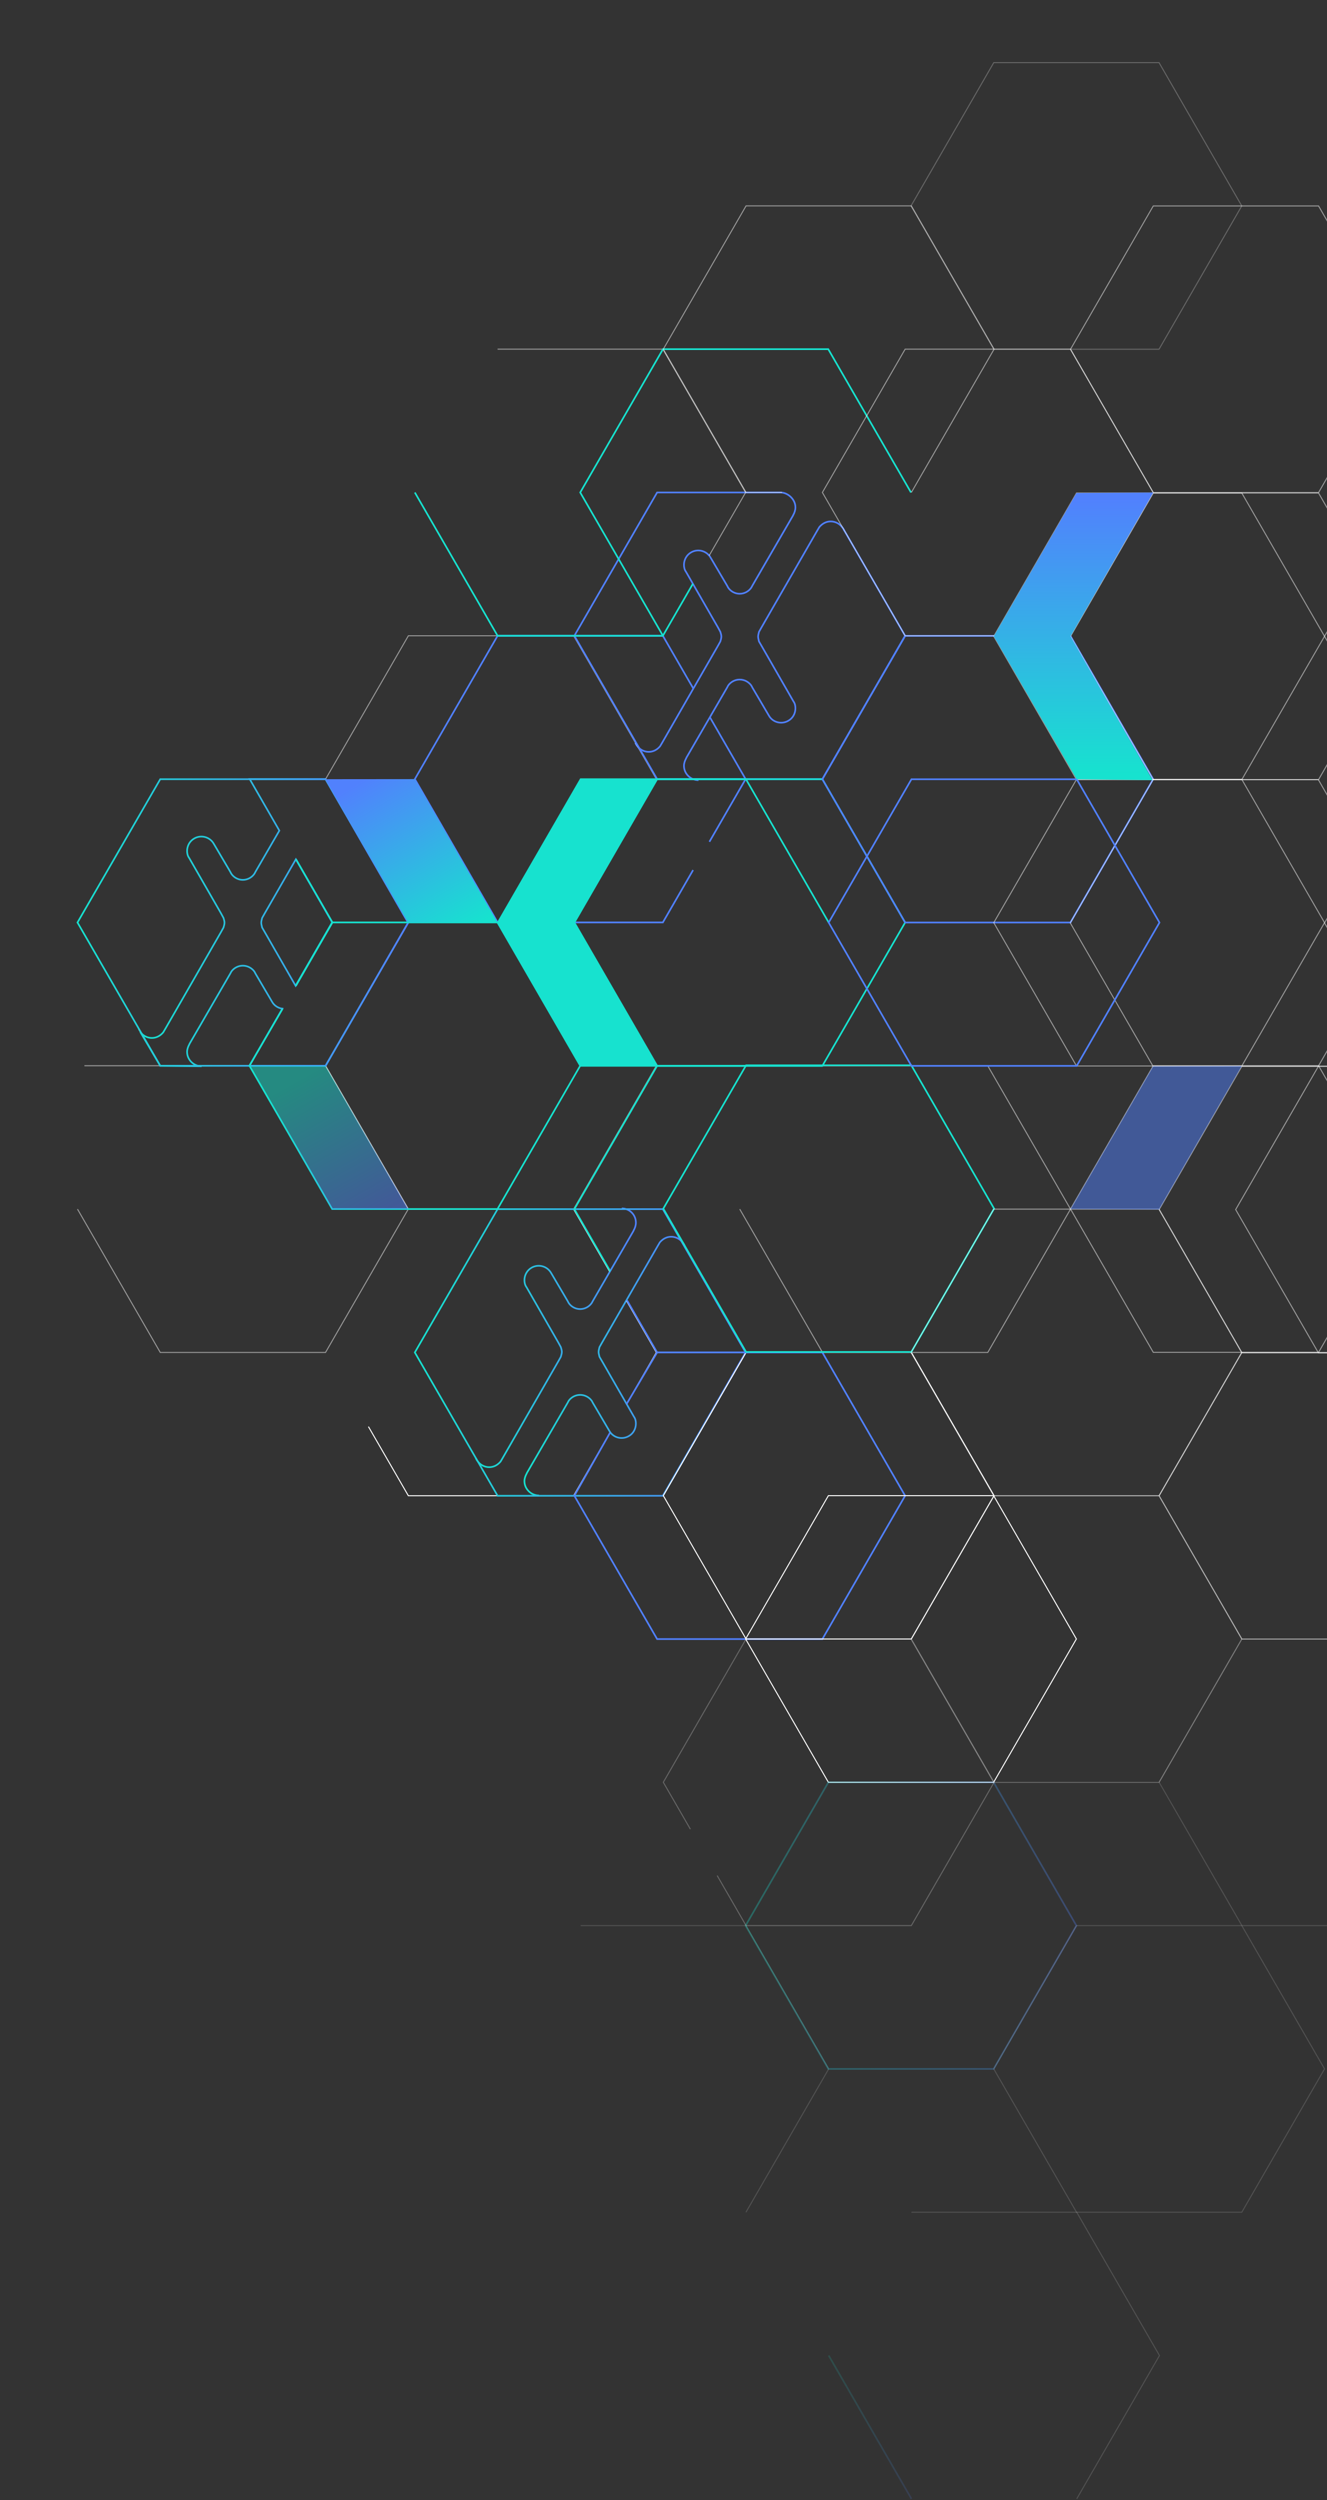 <svg width="794" height="1495" viewBox="0 0 794 1495" fill="none" xmlns="http://www.w3.org/2000/svg">
    <rect x="0" y="0" width="794" height="1495" fill="#333333" stroke="none"/>
    <path d="M207.662 488.222L207.799 488.304C207.547 487.587 207.123 486.939 206.581 486.343L194.814 465.884L149.408 465.886L167.15 496.689L152.94 521.173L152.243 522.47C150.724 524.681 148.163 526.148 145.269 526.148C142.49 526.148 139.837 524.681 138.398 522.47L137.696 521.163L127.908 504.559C125.566 500.45 120.331 499.032 116.233 501.389C113.478 502.953 111.947 505.891 111.947 508.846C111.947 510.295 112.253 511.785 113.242 513.139L132.289 546.252L133.723 548.908C133.971 549.773 134.324 550.724 134.324 551.75C134.324 552.777 133.971 553.727 133.723 554.674L132.289 557.25L98.935 615.172L97.656 617.34C95.97 619.354 93.59 620.682 90.875 620.682C88.16 620.682 85.598 619.332 84.089 617.276C84.03 617.212 83.986 617.145 83.929 617.081L95.858 637.284L120.639 637.602C115.93 637.602 111.948 633.752 111.948 629.02C111.948 627.34 112.581 625.788 113.296 624.469L113.415 624.151L137.697 582.331L138.399 581.028C139.838 578.903 142.491 577.448 145.27 577.448C148.164 577.448 150.725 578.903 152.244 581.028L152.95 582.341L162.752 598.978C164.071 601.367 166.427 602.824 168.972 603.16L149.252 637.279L194.815 637.334L244.207 551.771L207.662 488.222ZM176.871 589.483L158.347 557.251L156.846 554.675C156.676 553.728 156.311 552.779 156.311 551.751C156.311 550.741 156.676 549.774 156.846 548.909L158.347 546.247L177.028 513.831L198.772 551.585L176.871 589.483Z" stroke="url(#paint0_linear)" stroke-miterlimit="10"></path>
    <path opacity="0.5" d="M83.928 617.081L82.851 615.253C83.145 615.911 83.476 616.52 83.928 617.081Z" stroke="white" stroke-width="0.6" stroke-miterlimit="10"></path>
    <path d="M322.485 894.261C317.776 894.261 313.791 890.415 313.791 885.679C313.791 883.999 314.422 882.45 315.143 881.132L315.262 880.812L339.543 838.99L340.242 837.687C341.685 835.564 344.336 834.107 347.113 834.107C350.008 834.107 352.57 835.564 354.088 837.687L354.797 839.001L364.596 855.638C366.858 859.728 372.153 861.117 376.239 858.74C379.009 857.193 380.477 854.283 380.477 851.277C380.477 849.863 380.239 848.427 379.252 847.072L360.191 813.912L358.691 811.334C358.525 810.391 358.155 809.438 358.155 808.412C358.155 807.404 358.525 806.435 358.691 805.57L360.191 802.906L393.558 745.008L394.822 742.877C396.57 740.863 398.834 739.545 401.592 739.545C404.328 739.545 406.905 740.891 408.377 742.947C408.943 743.556 409.383 744.224 409.647 744.963" stroke="url(#paint1_linear)" stroke-miterlimit="10"></path>
    <path d="M372.05 722.601C376.579 722.601 380.484 726.341 380.484 731.095C380.484 732.784 379.916 734.437 379.14 735.755L379.072 735.993L354.785 777.833L354.088 779.13C352.57 781.339 350.008 782.806 347.113 782.806C344.336 782.806 341.685 781.339 340.242 779.13L339.543 777.821L329.758 761.217C327.412 757.11 322.179 755.69 318.074 758.049C315.322 759.613 313.791 762.551 313.791 765.504C313.791 766.955 314.1 768.443 315.089 769.799L334.132 802.91L335.57 805.568C335.818 806.433 336.17 807.384 336.17 808.41C336.17 809.436 335.818 810.389 335.57 811.332L334.132 813.91L300.782 871.832L299.502 873.998C297.816 876.014 295.436 877.342 292.723 877.342C290.003 877.342 287.44 875.992 285.936 873.936C285.387 873.325 285.029 872.645 284.698 871.911" stroke="url(#paint2_linear)" stroke-miterlimit="10"></path>
    <path d="M417.935 466.518C413.222 466.518 409.242 462.67 409.242 457.934C409.242 456.256 409.873 454.704 410.594 453.387L410.708 453.067L434.992 411.248L435.692 409.945C437.132 407.819 439.782 406.363 442.566 406.363C445.459 406.363 448.021 407.819 449.537 409.945L450.242 411.257L460.047 427.892C462.31 431.986 467.604 433.372 471.688 430.996C474.456 429.451 475.929 426.539 475.929 423.533C475.929 422.119 475.686 420.685 474.701 419.328L455.64 386.171L454.14 383.591C453.974 382.646 453.607 381.695 453.607 380.669C453.607 379.661 453.974 378.692 454.14 377.827L455.64 375.165L489.009 317.263L490.271 315.134C492.021 313.118 494.281 311.804 497.041 311.804C499.777 311.804 502.352 313.146 503.826 315.204C504.39 315.811 504.835 316.483 505.094 317.22" stroke="#5181FD" stroke-miterlimit="10"></path>
    <path d="M466.933 294.486C471.457 294.486 475.933 298.597 475.933 303.353C475.933 305.042 475.365 306.693 474.591 308.011L474.521 308.251L450.234 350.087L449.537 351.384C448.021 353.595 445.459 355.062 442.566 355.062C439.782 355.062 437.132 353.595 435.692 351.384L434.992 350.077L425.204 333.473C422.861 329.366 417.628 327.948 413.527 330.307C410.773 331.868 409.242 334.807 409.242 337.76C409.242 339.211 409.547 340.699 410.539 342.055L429.581 375.168L431.018 377.824C431.268 378.689 431.616 379.64 431.616 380.666C431.616 381.692 431.268 382.643 431.018 383.588L429.581 386.168L396.228 444.087L394.951 446.255C393.265 448.267 390.884 449.597 388.17 449.597C385.457 449.597 382.891 448.247 381.38 446.191C380.837 445.582 380.477 444.898 380.145 444.168" stroke="#5181FD" stroke-miterlimit="10"></path>
    <path opacity="0.5" d="M343.224 551.638L392.732 637.333L343.224 723.034H244.336L194.814 637.333L244.336 551.638H343.224Z" stroke="white" stroke-width="0.6" stroke-miterlimit="10"></path>
    <path opacity="0.5" d="M169.084 603.224L149.408 637.284H50.52" stroke="white" stroke-width="0.6" stroke-miterlimit="10"></path>
    <path d="M177.089 513.798L198.921 551.581L176.984 589.546" stroke="#17E2CF" stroke-miterlimit="10"></path>
    <path opacity="0.5" d="M343.224 380.189L392.732 465.884L343.224 551.585H244.336L194.814 465.884L244.336 380.189H343.224Z" stroke="white" stroke-width="0.6" stroke-miterlimit="10"></path>
    <path opacity="0.5" d="M95.886 637.337H194.773L244.283 723.032L194.773 808.733H95.886L46.365 723.032" stroke="white" stroke-width="0.6" stroke-miterlimit="10"></path>
    <path opacity="0.5" d="M492.138 637.337H591.027L640.539 723.032L591.027 808.733H492.138L442.617 723.032" stroke="white" stroke-width="0.6" stroke-miterlimit="10"></path>
    <path opacity="0.5" d="M347.441 1151.47H446.332L495.843 1237.17L446.332 1322.87" stroke="white" stroke-opacity="0.3" stroke-width="0.6" stroke-miterlimit="10"></path>
    <path d="M424.752 428.88L446.131 465.884L424.476 503.366" stroke="#5181FD" stroke-miterlimit="10"></path>
    <path d="M414.709 520.272L396.619 551.585H297.732L248.212 465.884L297.732 380.189H396.619L414.851 411.75" stroke="#5181FD" stroke-miterlimit="10"></path>
    <path d="M244.336 723.034H343.224L364.744 760.284" stroke="white" stroke-width="0.6" stroke-miterlimit="10"></path>
    <path d="M365.121 856.522L343.224 894.431H244.336L220.445 853.083" stroke="white" stroke-width="0.6" stroke-miterlimit="10"></path>
    <path d="M374.867 777.808L392.732 808.731L374.929 839.55" stroke="white" stroke-width="0.6" stroke-miterlimit="10"></path>
    <path d="M396.619 723.034L446.131 808.731L396.619 894.431H297.729L248.211 808.731L297.729 723.034H396.619Z" stroke="url(#paint3_linear)" stroke-miterlimit="10"></path>
    <path d="M374.929 839.55L393.183 808.733H492.068L541.578 894.427L492.068 980.13H393.183L343.662 894.427L365.121 856.522" stroke="#5181FD" stroke-miterlimit="10"></path>
    <path d="M545.289 808.679L594.8 894.374L545.289 980.075H446.402L396.882 894.374L446.402 808.679H545.289Z" stroke="white" stroke-width="0.6" stroke-miterlimit="10"></path>
    <path d="M594.538 894.378L644.046 980.071L594.538 1065.77H495.652L446.131 980.071L495.652 894.378H594.538Z" stroke="white" stroke-width="0.6" stroke-miterlimit="10"></path>
    <path d="M594.538 1065.77L644.046 1151.47L594.538 1237.17H495.652L446.131 1151.47L495.652 1065.77H594.538Z" stroke="url(#paint4_linear)" stroke-opacity="0.3" stroke-miterlimit="10"></path>
    <path opacity="0.5" d="M413.078 1093.8L396.882 1065.77L446.402 980.075H545.289L594.8 1065.77L545.289 1151.47H446.402L429.113 1121.55" stroke="white" stroke-opacity="0.5" stroke-width="0.6" stroke-miterlimit="10"></path>
    <path d="M504.951 316.867L541.578 380.185L492.068 465.886H393.183L343.662 380.185L393.183 294.49H466.933" stroke="#5181FD" stroke-miterlimit="10"></path>
    <path d="M414.584 349.092L396.619 380.189H297.732L248.212 294.486" stroke="#17E2CF" stroke-miterlimit="10"></path>
    <path d="M297.732 208.791H396.619L446.131 294.486L424.329 332.225" stroke="white" stroke-opacity="0.5" stroke-width="0.6" stroke-miterlimit="10"></path>
    <path d="M396.69 380.189L347.172 294.486L396.69 208.791H495.578L545.089 294.486" stroke="#17E2CF" stroke-miterlimit="10"></path>
    <path d="M467.898 294.49H446.402L396.882 208.789L446.402 123.096H545.289L594.8 208.789L545.289 294.49" stroke="white" stroke-opacity="0.5" stroke-width="0.6" stroke-miterlimit="10"></path>
    <path d="M492.068 808.733H393.183L375.203 777.618" stroke="#5181FD" stroke-miterlimit="10"></path>
    <path d="M365.08 760.099L343.662 723.032L393.183 637.337H492.068" stroke="#17E2CF" stroke-miterlimit="10"></path>
    <path d="M545.289 637.034L594.8 722.727L545.289 808.431H446.402L396.882 722.727L446.402 637.034H545.289Z" stroke="#17E2CF" stroke-miterlimit="10"></path>
    <path d="M446.332 637.337H347.441L297.923 551.636L347.441 465.94H446.332L495.843 551.636" stroke="#17E2CF" stroke-miterlimit="10"></path>
    <path d="M492.068 465.94L541.578 551.636L492.068 637.337H393.183L343.662 551.636L393.183 465.94H492.068Z" stroke="#17E2CF" stroke-miterlimit="10"></path>
    <path d="M640.475 380.242L689.985 465.936L640.475 551.638H541.588L492.068 465.936L541.588 380.242H640.475Z" stroke="#5181FD" stroke-miterlimit="10"></path>
    <path opacity="0.5" d="M640.475 208.789L689.985 294.484L640.475 380.185H541.588L492.068 294.484L541.588 208.789H640.475Z" stroke="white" stroke-width="0.6" stroke-miterlimit="10"></path>
    <path opacity="0.5" d="M788.945 294.809L838.456 380.504L788.945 466.204H690.058L640.539 380.504L690.058 294.809H788.945Z" stroke="white" stroke-width="0.6" stroke-miterlimit="10"></path>
    <path opacity="0.5" d="M743.015 294.809L792.526 380.504L743.015 466.204H644.13L594.611 380.504L644.13 294.809H743.015Z" stroke="white" stroke-width="0.6" stroke-miterlimit="10"></path>
    <path opacity="0.5" d="M788.945 123.143L838.456 208.84L788.945 294.539H690.058L640.539 208.84L690.058 123.143H788.945Z" stroke="white" stroke-width="0.6" stroke-miterlimit="10"></path>
    <path opacity="0.5" d="M693.496 37.448L743.006 123.144L693.496 208.844H594.609L545.089 123.144L594.609 37.448H693.496Z" stroke="white" stroke-opacity="0.5" stroke-width="0.6" stroke-miterlimit="10"></path>
    <path opacity="0.5" d="M693.496 723.034L743.007 808.731L693.496 894.431H594.611L545.089 808.731L594.611 723.034H693.496Z" stroke="white" stroke-width="0.6" stroke-miterlimit="10"></path>
    <path opacity="0.5" d="M693.496 894.431L743.007 980.126L693.496 1065.83H594.611L545.089 980.126L594.611 894.431H693.496Z" stroke="white" stroke-opacity="0.5" stroke-width="0.6" stroke-miterlimit="10"></path>
    <path opacity="0.5" d="M841.974 808.733L891.484 894.427L841.974 980.13H743.089L693.568 894.427L743.089 808.733H841.974Z" stroke="white" stroke-width="0.6" stroke-miterlimit="10"></path>
    <path opacity="0.5" d="M940.933 466.206L990.443 551.899L940.933 637.602H842.046L792.526 551.899L842.046 466.206H940.933Z" stroke="white" stroke-width="0.6" stroke-miterlimit="10"></path>
    <path opacity="0.5" d="M887.757 637.602L937.265 723.296L887.757 808.997H788.87L739.351 723.296L788.87 637.602H887.757Z" stroke="white" stroke-width="0.6" stroke-miterlimit="10"></path>
    <path opacity="0.5" d="M940.933 294.809L990.443 380.504L940.933 466.204H842.046L792.526 380.504L842.046 294.809H940.933Z" stroke="white" stroke-width="0.6" stroke-miterlimit="10"></path>
    <path opacity="0.5" d="M841.974 980.075L891.484 1065.77L841.974 1151.47H743.089L693.568 1065.77L743.089 980.075H841.974Z" stroke="white" stroke-opacity="0.3" stroke-width="0.6" stroke-miterlimit="10"></path>
    <path opacity="0.5" d="M743.016 1151.47L792.526 1237.17L743.016 1322.87H644.131L594.61 1237.17L644.131 1151.47H743.016Z" stroke="white" stroke-opacity="0.3" stroke-width="0.6" stroke-miterlimit="10"></path>
    <path opacity="0.5" d="M545.364 1494.26L495.842 1408.56" stroke="url(#paint6_linear)" stroke-opacity="0.3" stroke-miterlimit="10"></path>
    <path opacity="0.5" d="M545.364 1322.87H644.249L693.758 1408.56L644.249 1494.26" stroke="white" stroke-opacity="0.3" stroke-width="0.6" stroke-miterlimit="10"></path>
    <path opacity="0.5" d="M841.974 637.601L891.484 723.296L841.974 808.997H743.089L693.568 723.296L743.089 637.601H841.974Z" stroke="white" stroke-width="0.6" stroke-miterlimit="10"></path>
    <path opacity="0.5" d="M788.945 637.284L838.456 722.977L788.945 808.679H690.058L640.539 722.977L690.058 637.284H788.945Z" stroke="white" stroke-width="0.6" stroke-miterlimit="10"></path>
    <path opacity="0.5" d="M788.796 466.192L838.308 551.886L788.796 637.589H689.914L640.394 551.886L689.914 466.192H788.796Z" stroke="white" stroke-width="0.6" stroke-miterlimit="10"></path>
    <path opacity="0.5" d="M743.015 466.052L792.526 551.745L743.015 637.446H644.13L594.611 551.745L644.13 466.052H743.015Z" stroke="white" stroke-width="0.6" stroke-miterlimit="10"></path>
    <path d="M644.248 465.974L693.757 551.669L644.248 637.37H545.363L495.838 551.669L545.363 465.974H644.248Z" stroke="#5181FD" stroke-miterlimit="10"></path>
    <path d="M194.773 465.94L244.283 551.636L194.773 637.337H95.886L46.365 551.636L95.886 465.94H194.773Z" stroke="url(#paint7_linear)" stroke-miterlimit="10"></path>
    <path d="M176.984 589.546L198.771 551.585H297.661L347.17 637.278L297.661 722.981H198.771L149.251 637.278L169.084 603.224" stroke="#17E2CF" stroke-miterlimit="10"></path>
    <path class="filled" d="M297.661 551.585L347.17 637.278L393.183 637.337L343.662 551.636L393.183 465.94H347.441L297.661 551.585Z" fill="#17E2CF"></path>
    <path class="filled" d="M194.773 465.94L248.212 465.884L297.661 551.585L244.206 551.77L194.773 465.94Z" fill="url(#paint8_linear)"></path>
    <path class="filled" opacity="0.5" d="M149.251 637.503L194.773 637.337L244.336 723.034L198.683 723.335L149.251 637.503Z" fill="url(#paint9_linear)"></path>
    <path class="filled" d="M594.611 380.504L644.248 465.974L689.65 466.518L640.539 380.504L690.058 294.539L644.13 294.809L594.611 380.504Z" fill="url(#paint10_linear)"></path>
    <path class="filled" opacity="0.5" d="M689.877 637.602L640.539 722.977L693.568 723.296L743.015 637.446L689.877 637.602Z" fill="#5181FD"></path>
    <defs>
        <linearGradient id="paint0_linear" x1="83.498" y1="551.743" x2="244.783" y2="551.743" gradientUnits="userSpaceOnUse">
            <stop stop-color="#17E2CF"></stop>
            <stop offset="1" stop-color="#5181FD"></stop>
        </linearGradient>
        <linearGradient id="paint1_linear" x1="313.291" y1="816.902" x2="410.117" y2="816.902" gradientUnits="userSpaceOnUse">
            <stop stop-color="#17E2CF"></stop>
            <stop offset="1" stop-color="#5181FD"></stop>
        </linearGradient>
        <linearGradient id="paint2_linear" x1="284.241" y1="799.972" x2="380.984" y2="799.972" gradientUnits="userSpaceOnUse">
            <stop stop-color="#17E2CF"></stop>
            <stop offset="1" stop-color="#5181FD"></stop>
        </linearGradient>
        <linearGradient id="paint3_linear" x1="247.633" y1="808.732" x2="446.709" y2="808.732" gradientUnits="userSpaceOnUse">
            <stop stop-color="#17E2CF"></stop>
            <stop offset="1" stop-color="#5181FD"></stop>
        </linearGradient>
        <linearGradient id="paint4_linear" x1="445.554" y1="1151.47" x2="644.624" y2="1151.47" gradientUnits="userSpaceOnUse">
            <stop stop-color="#17E2CF"></stop>
            <stop offset="1" stop-color="#5181FD"></stop>
        </linearGradient>
        <linearGradient id="paint5_linear" x1="396.306" y1="37.396" x2="595.379" y2="37.396" gradientUnits="userSpaceOnUse">
            <stop stop-color="#17E2CF"></stop>
            <stop offset="1" stop-color="#5181FD"></stop>
        </linearGradient>
        <linearGradient id="paint6_linear" x1="495.409" y1="1451.41" x2="545.797" y2="1451.41" gradientUnits="userSpaceOnUse">
            <stop stop-color="#17E2CF"></stop>
            <stop offset="1" stop-color="#5181FD"></stop>
        </linearGradient>
        <linearGradient id="paint7_linear" x1="45.787" y1="551.639" x2="244.86" y2="551.639" gradientUnits="userSpaceOnUse">
            <stop stop-color="#17E2CF"></stop>
            <stop offset="1" stop-color="#5181FD"></stop>
        </linearGradient>
        <linearGradient id="paint8_linear" x1="220.017" y1="464.863" x2="276.017" y2="558.863" gradientUnits="userSpaceOnUse">
            <stop stop-color="#5181FD"></stop>
            <stop offset="1" stop-color="#17E2CF"></stop>
        </linearGradient>
        <linearGradient id="paint9_linear" x1="223.604" y1="728.062" x2="177.604" y2="646.062" gradientUnits="userSpaceOnUse">
            <stop stop-color="#5181FD"></stop>
            <stop offset="1" stop-color="#17E2CF"></stop>
        </linearGradient>
        <linearGradient id="paint10_linear" x1="642.334" y1="298.299" x2="642.334" y2="463.09" gradientUnits="userSpaceOnUse">
            <stop stop-color="#5181FD"></stop>
            <stop offset="1" stop-color="#17E2CF"></stop>
        </linearGradient>
    </defs>
</svg>